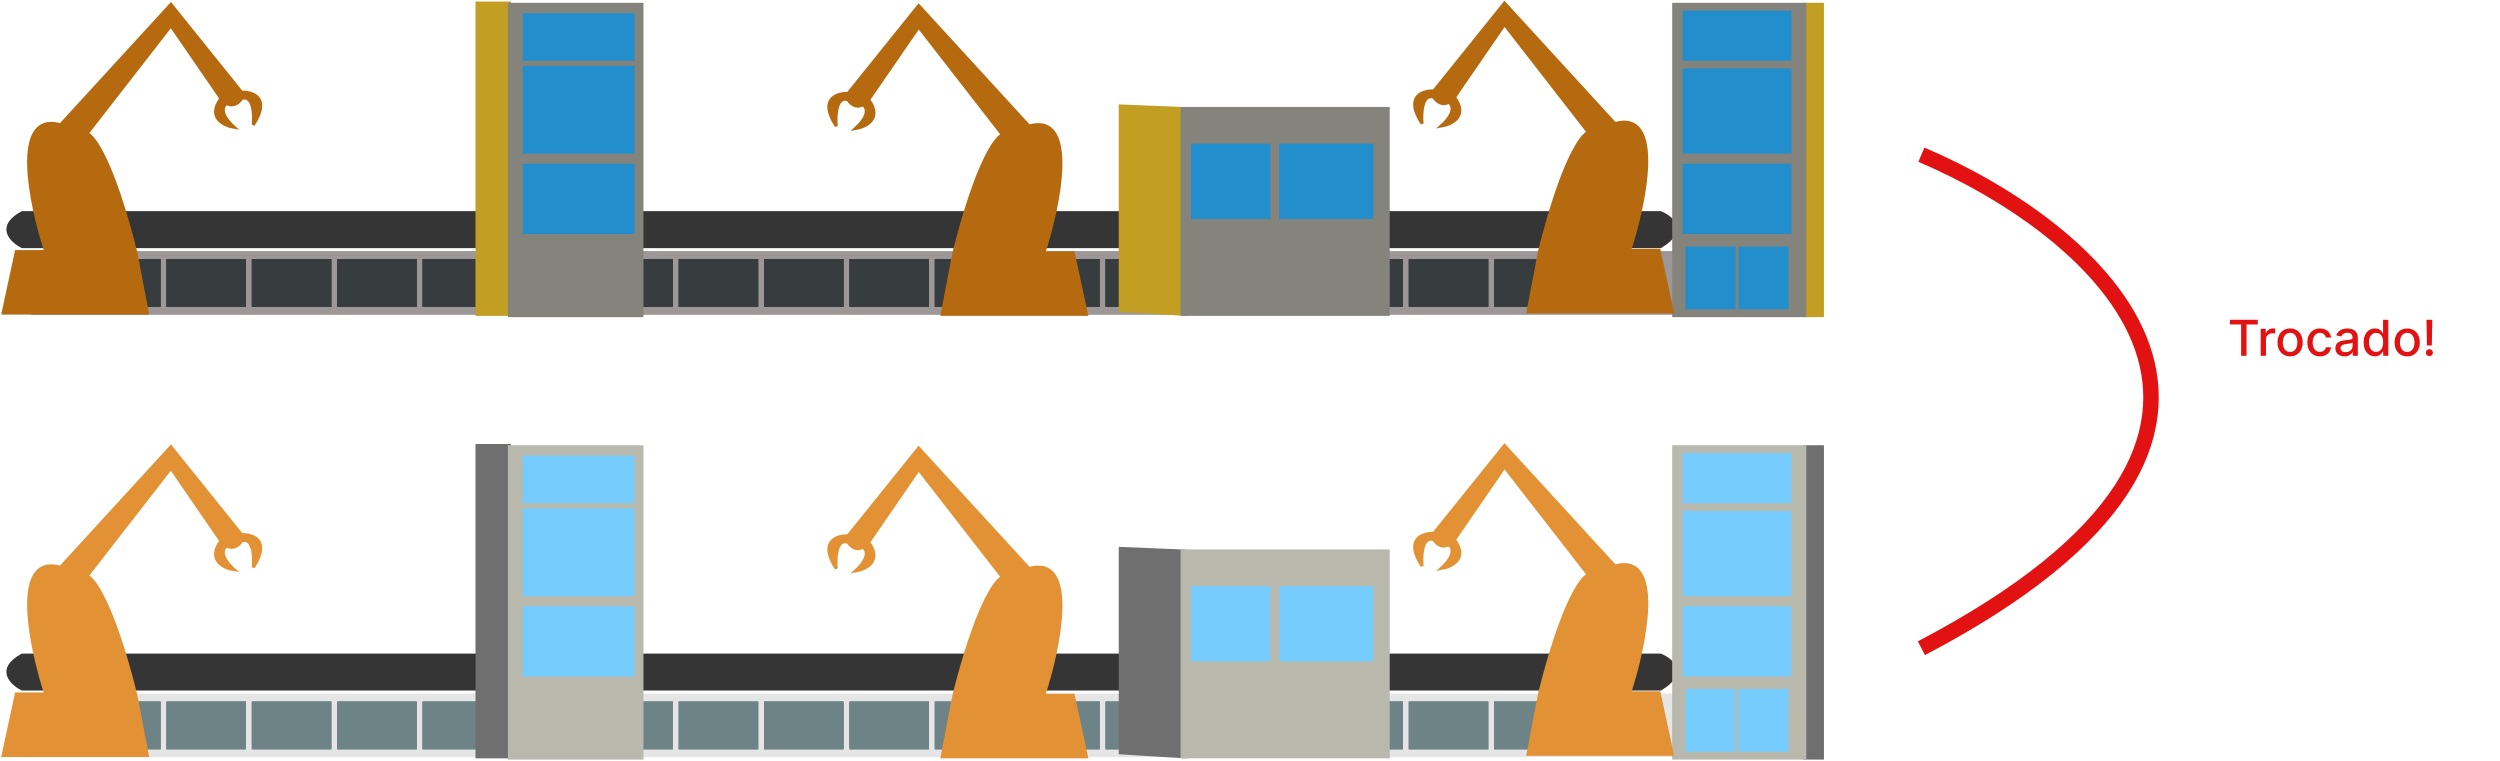 <svg width="808" height="246" viewBox="0 0 808 246" fill="none" xmlns="http://www.w3.org/2000/svg">
<path d="M10.514 101.189V82.124V81.719H545.232L546.659 101.189H10.514Z" fill="#9D9797" stroke="#9D9797"/>
<path d="M10.514 101.189V82.124V81.719H545.232L546.659 101.189H10.514Z" fill="#9D9797" stroke="#9D9797"/>
<rect x="53.805" y="83.747" width="25.689" height="15.414" fill="#373D3E"/>
<rect x="81.397" y="83.747" width="25.689" height="15.414" fill="#373D3E"/>
<rect x="108.99" y="83.747" width="25.689" height="15.414" fill="#373D3E"/>
<rect x="136.582" y="83.747" width="25.689" height="15.414" fill="#373D3E"/>
<rect x="164.174" y="83.747" width="25.689" height="15.414" fill="#373D3E"/>
<rect x="191.766" y="83.747" width="25.689" height="15.414" fill="#373D3E"/>
<rect x="219.359" y="83.747" width="25.689" height="15.414" fill="#373D3E"/>
<rect x="246.951" y="83.747" width="25.689" height="15.414" fill="#373D3E"/>
<rect x="274.543" y="83.747" width="25.689" height="15.414" fill="#373D3E"/>
<rect x="302.135" y="83.747" width="25.689" height="15.414" fill="#373D3E"/>
<rect x="329.727" y="83.747" width="25.689" height="15.414" fill="#373D3E"/>
<rect x="357.32" y="83.747" width="25.689" height="15.414" fill="#373D3E"/>
<rect x="400.135" y="83.747" width="25.689" height="15.414" fill="#373D3E"/>
<rect x="427.727" y="83.747" width="25.689" height="15.414" fill="#373D3E"/>
<rect x="455.32" y="83.747" width="25.689" height="15.414" fill="#373D3E"/>
<rect x="482.912" y="83.747" width="25.689" height="15.414" fill="#373D3E"/>
<rect x="510.504" y="83.747" width="25.689" height="15.414" fill="#373D3E"/>
<rect x="26.213" y="83.747" width="25.689" height="15.414" fill="#373D3E"/>
<rect x="53.805" y="83.747" width="25.689" height="15.414" fill="#373D3E"/>
<rect x="81.397" y="83.747" width="25.689" height="15.414" fill="#373D3E"/>
<rect x="108.99" y="83.747" width="25.689" height="15.414" fill="#373D3E"/>
<rect x="136.582" y="83.747" width="25.689" height="15.414" fill="#373D3E"/>
<rect x="164.174" y="83.747" width="25.689" height="15.414" fill="#373D3E"/>
<rect x="191.766" y="83.747" width="25.689" height="15.414" fill="#373D3E"/>
<rect x="219.359" y="83.747" width="25.689" height="15.414" fill="#373D3E"/>
<rect x="246.951" y="83.747" width="25.689" height="15.414" fill="#373D3E"/>
<rect x="274.543" y="83.747" width="25.689" height="15.414" fill="#373D3E"/>
<rect x="302.135" y="83.747" width="25.689" height="15.414" fill="#373D3E"/>
<rect x="329.727" y="83.747" width="25.689" height="15.414" fill="#373D3E"/>
<rect x="357.32" y="83.747" width="25.689" height="15.414" fill="#373D3E"/>
<rect x="400.135" y="83.747" width="25.689" height="15.414" fill="#373D3E"/>
<rect x="427.727" y="83.747" width="25.689" height="15.414" fill="#373D3E"/>
<rect x="455.32" y="83.747" width="25.689" height="15.414" fill="#373D3E"/>
<rect x="482.912" y="83.747" width="25.689" height="15.414" fill="#373D3E"/>
<rect x="510.504" y="83.747" width="25.689" height="15.414" fill="#373D3E"/>
<rect x="26.213" y="83.747" width="25.689" height="15.414" fill="#373D3E"/>
<rect x="53.805" y="83.747" width="25.689" height="15.414" fill="#373D3E"/>
<rect x="81.397" y="83.747" width="25.689" height="15.414" fill="#373D3E"/>
<rect x="108.99" y="83.747" width="25.689" height="15.414" fill="#373D3E"/>
<rect x="136.582" y="83.747" width="25.689" height="15.414" fill="#373D3E"/>
<rect x="164.174" y="83.747" width="25.689" height="15.414" fill="#373D3E"/>
<rect x="191.766" y="83.747" width="25.689" height="15.414" fill="#373D3E"/>
<rect x="219.359" y="83.747" width="25.689" height="15.414" fill="#373D3E"/>
<rect x="246.951" y="83.747" width="25.689" height="15.414" fill="#373D3E"/>
<rect x="274.543" y="83.747" width="25.689" height="15.414" fill="#373D3E"/>
<rect x="302.135" y="83.747" width="25.689" height="15.414" fill="#373D3E"/>
<rect x="329.727" y="83.747" width="25.689" height="15.414" fill="#373D3E"/>
<rect x="357.32" y="83.747" width="25.689" height="15.414" fill="#373D3E"/>
<rect x="400.135" y="83.747" width="25.689" height="15.414" fill="#373D3E"/>
<rect x="427.727" y="83.747" width="25.689" height="15.414" fill="#373D3E"/>
<rect x="455.32" y="83.747" width="25.689" height="15.414" fill="#373D3E"/>
<rect x="482.912" y="83.747" width="25.689" height="15.414" fill="#373D3E"/>
<rect x="510.504" y="83.747" width="25.689" height="15.414" fill="#373D3E"/>
<rect x="26.213" y="83.747" width="25.689" height="15.414" fill="#373D3E"/>
<path d="M536.669 68.739H7.184C-1.189 73.282 3.695 77.933 7.184 79.691H536.669C545.422 74.499 540.316 70.226 536.669 68.739Z" fill="#353535" stroke="#353535"/>
<path d="M154.184 1V101.594H164.65V1H154.184Z" fill="#C29F22" stroke="#C29F22"/>
<path d="M164.65 1.406H207.466V102H164.65V1.406Z" fill="#84837C" stroke="#84837C"/>
<path d="M362.078 34.261L383.01 35.119V101.594L362.078 100.308V34.261Z" fill="#C29F22" stroke="#C29F22"/>
<path d="M382.059 35.072V101.594H448.661V35.072H382.059Z" fill="#84837C" stroke="#84837C"/>
<path d="M589 1.406H583.291V102H589V1.406Z" fill="#C29F22" stroke="#C29F22"/>
<path d="M540.951 1.406V102H583.291V1.406H540.951Z" fill="#84837C" stroke="#84837C"/>
<rect x="168.932" y="4.245" width="36.155" height="15.414" fill="#228ECC"/>
<rect x="168.932" y="21.281" width="36.155" height="28.394" fill="#228ECC"/>
<rect x="168.932" y="52.92" width="36.155" height="22.715" fill="#228ECC"/>
<rect x="384.912" y="46.43" width="25.689" height="24.337" fill="#228ECC"/>
<rect x="413.457" y="46.43" width="30.447" height="24.337" fill="#228ECC"/>
<rect x="543.807" y="3.434" width="35.204" height="16.225" fill="#228ECC"/>
<rect x="543.807" y="22.092" width="35.204" height="27.582" fill="#228ECC"/>
<rect x="543.807" y="52.92" width="35.204" height="22.715" fill="#228ECC"/>
<rect x="561.883" y="79.691" width="16.175" height="20.281" fill="#228ECC"/>
<rect x="544.758" y="79.691" width="16.175" height="20.281" fill="#228ECC"/>
<path d="M47.621 101.189H1L5.282 81.313H14.796C9.722 65.764 3.569 35.802 19.553 40.345L55.233 1.406L78.068 29.799C81.715 29.664 87.582 31.584 81.874 40.345C82.191 36.965 81.874 30.529 78.068 31.827C77.434 32.909 75.594 34.748 73.311 33.45C72.042 34.126 70.742 36.614 75.689 41.157C72.359 40.616 66.841 37.993 71.408 31.827L55.233 8.301L28.116 43.185C30.337 43.861 36.584 52.433 43.816 81.313L47.621 101.189Z" fill="#B66A10"/>
<path d="M43.816 81.313L47.621 101.189H1L5.282 81.313H14.796M43.816 81.313H14.796M43.816 81.313C36.584 52.433 30.337 43.861 28.116 43.185L55.233 8.301L71.408 31.827C66.841 37.993 72.359 40.616 75.689 41.157C70.742 36.614 72.042 34.126 73.311 33.45C75.594 34.748 77.434 32.909 78.068 31.827C81.874 30.529 82.191 36.965 81.874 40.345C87.582 31.584 81.715 29.664 78.068 29.799L55.233 1.406L19.553 40.345C3.569 35.802 9.722 65.764 14.796 81.313" stroke="#B66A10"/>
<path d="M304.521 101.594H351.143L346.861 81.719H337.346C342.421 66.17 348.574 36.208 332.589 40.751L296.91 1.811L274.075 30.205C270.427 30.07 264.56 31.99 270.269 40.751C269.952 37.371 270.269 30.935 274.075 32.233C274.709 33.315 276.548 35.153 278.832 33.855C280.1 34.532 281.401 37.019 276.453 41.562C279.783 41.022 285.302 38.398 280.735 32.233L296.91 8.707L324.026 43.59C321.806 44.266 315.558 52.839 308.327 81.719L304.521 101.594Z" fill="#B66A10"/>
<path d="M308.327 81.719L304.521 101.594H351.143L346.861 81.719H337.346M308.327 81.719H337.346M308.327 81.719C315.558 52.839 321.806 44.266 324.026 43.59L296.91 8.707L280.735 32.233C285.302 38.398 279.783 41.022 276.453 41.562C281.401 37.019 280.1 34.532 278.832 33.855C276.548 35.153 274.709 33.315 274.075 32.233C270.269 30.935 269.952 37.371 270.269 40.751C264.56 31.99 270.427 30.07 274.075 30.205L296.91 1.811L332.589 40.751C348.574 36.208 342.421 66.17 337.346 81.719" stroke="#B66A10"/>
<path d="M493.861 100.783H540.482L536.201 80.908H526.686C531.761 65.359 537.913 35.397 521.929 39.94L486.249 1L463.414 29.394C459.767 29.258 453.9 31.178 459.609 39.94C459.291 36.56 459.609 30.124 463.414 31.422C464.049 32.503 465.888 34.342 468.172 33.044C469.44 33.72 470.741 36.208 465.793 40.751C469.123 40.21 474.642 37.587 470.075 31.422L486.249 7.896L513.366 42.779C511.146 43.455 504.898 52.027 497.667 80.908L493.861 100.783Z" fill="#B66A10"/>
<path d="M497.667 80.908L493.861 100.783H540.482L536.201 80.908H526.686M497.667 80.908H526.686M497.667 80.908C504.898 52.027 511.146 43.455 513.366 42.779L486.249 7.896L470.075 31.422C474.642 37.587 469.123 40.21 465.793 40.751C470.741 36.208 469.44 33.72 468.172 33.044C465.888 34.342 464.049 32.503 463.414 31.422C459.609 30.124 459.291 36.56 459.609 39.94C453.9 31.178 459.767 29.258 463.414 29.394L486.249 1L521.929 39.94C537.913 35.397 531.761 65.359 526.686 80.908" stroke="#B66A10"/>
<path d="M10.514 244.189V225.124V224.719H545.232L546.659 244.189H10.514Z" fill="#E5E5E5" stroke="#E5E5E5"/>
<path d="M10.514 244.189V225.125V224.719H545.232L546.659 244.189H10.514Z" fill="#E5E5E5" stroke="#E5E5E5"/>
<rect x="53.805" y="226.747" width="25.689" height="15.414" fill="#6E8386"/>
<rect x="81.397" y="226.747" width="25.689" height="15.414" fill="#6E8386"/>
<rect x="108.99" y="226.747" width="25.689" height="15.414" fill="#6E8386"/>
<rect x="136.582" y="226.747" width="25.689" height="15.414" fill="#6E8386"/>
<rect x="164.174" y="226.747" width="25.689" height="15.414" fill="#6E8386"/>
<rect x="191.766" y="226.747" width="25.689" height="15.414" fill="#6E8386"/>
<rect x="219.359" y="226.747" width="25.689" height="15.414" fill="#6E8386"/>
<rect x="246.951" y="226.747" width="25.689" height="15.414" fill="#6E8386"/>
<rect x="274.543" y="226.747" width="25.689" height="15.414" fill="#6E8386"/>
<rect x="302.135" y="226.747" width="25.689" height="15.414" fill="#6E8386"/>
<rect x="329.727" y="226.747" width="25.689" height="15.414" fill="#6E8386"/>
<rect x="357.32" y="226.747" width="25.689" height="15.414" fill="#6E8386"/>
<rect x="400.135" y="226.747" width="25.689" height="15.414" fill="#6E8386"/>
<rect x="427.727" y="226.747" width="25.689" height="15.414" fill="#6E8386"/>
<rect x="455.32" y="226.747" width="25.689" height="15.414" fill="#6E8386"/>
<rect x="482.912" y="226.747" width="25.689" height="15.414" fill="#6E8386"/>
<rect x="510.504" y="226.747" width="25.689" height="15.414" fill="#6E8386"/>
<rect x="26.213" y="226.747" width="25.689" height="15.414" fill="#6E8386"/>
<rect x="53.805" y="226.747" width="25.689" height="15.414" fill="#6E8386"/>
<rect x="81.397" y="226.747" width="25.689" height="15.414" fill="#6E8386"/>
<rect x="108.99" y="226.747" width="25.689" height="15.414" fill="#6E8386"/>
<rect x="136.582" y="226.747" width="25.689" height="15.414" fill="#6E8386"/>
<rect x="164.174" y="226.747" width="25.689" height="15.414" fill="#6E8386"/>
<rect x="191.766" y="226.747" width="25.689" height="15.414" fill="#6E8386"/>
<rect x="219.359" y="226.747" width="25.689" height="15.414" fill="#6E8386"/>
<rect x="246.951" y="226.747" width="25.689" height="15.414" fill="#6E8386"/>
<rect x="274.543" y="226.747" width="25.689" height="15.414" fill="#6E8386"/>
<rect x="302.135" y="226.747" width="25.689" height="15.414" fill="#6E8386"/>
<rect x="329.727" y="226.747" width="25.689" height="15.414" fill="#6E8386"/>
<rect x="357.32" y="226.747" width="25.689" height="15.414" fill="#6E8386"/>
<rect x="400.135" y="226.747" width="25.689" height="15.414" fill="#6E8386"/>
<rect x="427.727" y="226.747" width="25.689" height="15.414" fill="#6E8386"/>
<rect x="455.32" y="226.747" width="25.689" height="15.414" fill="#6E8386"/>
<rect x="482.912" y="226.747" width="25.689" height="15.414" fill="#6E8386"/>
<rect x="510.504" y="226.747" width="25.689" height="15.414" fill="#6E8386"/>
<rect x="26.213" y="226.747" width="25.689" height="15.414" fill="#6E8386"/>
<rect x="53.805" y="226.747" width="25.689" height="15.414" fill="#6E8386"/>
<rect x="81.397" y="226.747" width="25.689" height="15.414" fill="#6E8386"/>
<rect x="108.99" y="226.747" width="25.689" height="15.414" fill="#6E8386"/>
<rect x="136.582" y="226.747" width="25.689" height="15.414" fill="#6E8386"/>
<rect x="164.174" y="226.747" width="25.689" height="15.414" fill="#6E8386"/>
<rect x="191.766" y="226.747" width="25.689" height="15.414" fill="#6E8386"/>
<rect x="219.359" y="226.747" width="25.689" height="15.414" fill="#6E8386"/>
<rect x="246.951" y="226.747" width="25.689" height="15.414" fill="#6E8386"/>
<rect x="274.543" y="226.747" width="25.689" height="15.414" fill="#6E8386"/>
<rect x="302.135" y="226.747" width="25.689" height="15.414" fill="#6E8386"/>
<rect x="329.727" y="226.747" width="25.689" height="15.414" fill="#6E8386"/>
<rect x="357.32" y="226.747" width="25.689" height="15.414" fill="#6E8386"/>
<rect x="400.135" y="226.747" width="25.689" height="15.414" fill="#6E8386"/>
<rect x="427.727" y="226.747" width="25.689" height="15.414" fill="#6E8386"/>
<rect x="455.32" y="226.747" width="25.689" height="15.414" fill="#6E8386"/>
<rect x="482.912" y="226.747" width="25.689" height="15.414" fill="#6E8386"/>
<rect x="510.504" y="226.747" width="25.689" height="15.414" fill="#6E8386"/>
<rect x="26.213" y="226.747" width="25.689" height="15.414" fill="#6E8386"/>
<path d="M536.669 211.739H7.184C-1.189 216.282 3.695 220.933 7.184 222.691H536.669C545.422 217.499 540.316 213.226 536.669 211.739Z" fill="#353535" stroke="#353535"/>
<path d="M154.184 144V244.594H164.65V144H154.184Z" fill="#6F6F6F" stroke="#6F6F6F"/>
<path d="M164.65 144.406H207.466V245H164.65V144.406Z" fill="#B9B8AC" stroke="#B9B8AC"/>
<path d="M362.078 177.261L383.01 178.119V244.594L362.078 243.308V177.261Z" fill="#6F6F6F" stroke="#6F6F6F"/>
<path d="M382.059 178.072V244.594H448.661V178.072H382.059Z" fill="#B9B8AC" stroke="#B9B8AC"/>
<path d="M589 144.406H583.291V245H589V144.406Z" fill="#6F6F6F" stroke="#6F6F6F"/>
<path d="M540.951 144.406V245H583.291V144.406H540.951Z" fill="#B9B8AC" stroke="#B9B8AC"/>
<rect x="168.932" y="147.245" width="36.155" height="15.414" fill="#74CBFC"/>
<rect x="168.932" y="164.281" width="36.155" height="28.394" fill="#74CBFC"/>
<rect x="168.932" y="195.92" width="36.155" height="22.715" fill="#74CBFC"/>
<rect x="384.912" y="189.43" width="25.689" height="24.337" fill="#74CBFC"/>
<rect x="413.457" y="189.43" width="30.447" height="24.337" fill="#74CBFC"/>
<rect x="543.807" y="146.434" width="35.204" height="16.225" fill="#74CBFC"/>
<rect x="543.807" y="165.092" width="35.204" height="27.582" fill="#74CBFC"/>
<rect x="543.807" y="195.92" width="35.204" height="22.715" fill="#74CBFC"/>
<rect x="561.883" y="222.691" width="16.175" height="20.281" fill="#74CBFC"/>
<rect x="544.758" y="222.691" width="16.175" height="20.281" fill="#74CBFC"/>
<path d="M47.621 244.189H1L5.282 224.313H14.796C9.722 208.764 3.569 178.802 19.553 183.345L55.233 144.406L78.068 172.799C81.715 172.664 87.582 174.584 81.874 183.345C82.191 179.965 81.874 173.529 78.068 174.827C77.434 175.909 75.594 177.748 73.311 176.45C72.042 177.126 70.742 179.614 75.689 184.157C72.359 183.616 66.841 180.993 71.408 174.827L55.233 151.301L28.116 186.185C30.337 186.861 36.584 195.433 43.816 224.313L47.621 244.189Z" fill="#E29234"/>
<path d="M43.816 224.313L47.621 244.189H1L5.282 224.313H14.796M43.816 224.313H14.796M43.816 224.313C36.584 195.433 30.337 186.861 28.116 186.185L55.233 151.301L71.408 174.827C66.841 180.993 72.359 183.616 75.689 184.157C70.742 179.614 72.042 177.126 73.311 176.45C75.594 177.748 77.434 175.909 78.068 174.827C81.874 173.529 82.191 179.965 81.874 183.345C87.582 174.584 81.715 172.664 78.068 172.799L55.233 144.406L19.553 183.345C3.569 178.802 9.722 208.764 14.796 224.313" stroke="#E29234"/>
<path d="M304.521 244.594H351.143L346.861 224.719H337.346C342.421 209.17 348.574 179.208 332.589 183.751L296.91 144.811L274.075 173.205C270.427 173.07 264.56 174.99 270.269 183.751C269.952 180.371 270.269 173.935 274.075 175.233C274.709 176.315 276.548 178.153 278.832 176.855C280.1 177.531 281.401 180.019 276.453 184.562C279.783 184.021 285.302 181.398 280.735 175.233L296.91 151.707L324.026 186.59C321.806 187.266 315.558 195.839 308.327 224.719L304.521 244.594Z" fill="#E29234"/>
<path d="M308.327 224.719L304.521 244.594H351.143L346.861 224.719H337.346M308.327 224.719H337.346M308.327 224.719C315.558 195.839 321.806 187.266 324.026 186.59L296.91 151.707L280.735 175.233C285.302 181.398 279.783 184.021 276.453 184.562C281.401 180.019 280.1 177.531 278.832 176.855C276.548 178.153 274.709 176.315 274.075 175.233C270.269 173.935 269.952 180.371 270.269 183.751C264.56 174.99 270.427 173.07 274.075 173.205L296.91 144.811L332.589 183.751C348.574 179.208 342.421 209.17 337.346 224.719" stroke="#E29234"/>
<path d="M493.861 243.783H540.482L536.201 223.908H526.686C531.761 208.359 537.913 178.397 521.929 182.94L486.249 144L463.414 172.394C459.767 172.258 453.9 174.178 459.609 182.94C459.291 179.56 459.609 173.124 463.414 174.422C464.049 175.503 465.888 177.342 468.172 176.044C469.44 176.72 470.741 179.208 465.793 183.751C469.123 183.21 474.642 180.587 470.075 174.422L486.249 150.896L513.366 185.779C511.146 186.455 504.898 195.027 497.667 223.908L493.861 243.783Z" fill="#E29234"/>
<path d="M497.667 223.908L493.861 243.783H540.482L536.201 223.908H526.686M497.667 223.908H526.686M497.667 223.908C504.898 195.027 511.146 186.455 513.366 185.779L486.249 150.896L470.075 174.422C474.642 180.587 469.123 183.21 465.793 183.751C470.741 179.208 469.44 176.72 468.172 176.044C465.888 177.342 464.049 175.503 463.414 174.422C459.609 173.124 459.291 179.56 459.609 182.94C453.9 174.178 459.767 172.258 463.414 172.394L486.249 144L521.929 182.94C537.913 178.397 531.761 208.359 526.686 223.908" stroke="#E29234"/>
<path d="M621 50C677 73.833 755.4 139.1 621 209.5" stroke="#E21212" stroke-width="5"/>
<path d="M720.705 104.875V103.364H729.71V104.875H726.08V115H724.33V104.875H720.705ZM730.658 115V106.273H732.3V107.659H732.391C732.55 107.189 732.83 106.82 733.232 106.551C733.637 106.278 734.095 106.142 734.607 106.142C734.713 106.142 734.838 106.146 734.982 106.153C735.129 106.161 735.245 106.17 735.328 106.182V107.807C735.26 107.788 735.139 107.767 734.964 107.744C734.79 107.718 734.616 107.705 734.442 107.705C734.04 107.705 733.682 107.79 733.368 107.96C733.057 108.127 732.811 108.36 732.629 108.659C732.447 108.955 732.357 109.292 732.357 109.67V115H730.658ZM740.162 115.176C739.344 115.176 738.63 114.989 738.02 114.614C737.41 114.239 736.937 113.714 736.599 113.04C736.262 112.366 736.094 111.578 736.094 110.676C736.094 109.771 736.262 108.979 736.599 108.301C736.937 107.623 737.41 107.097 738.02 106.722C738.63 106.347 739.344 106.159 740.162 106.159C740.98 106.159 741.694 106.347 742.304 106.722C742.914 107.097 743.387 107.623 743.724 108.301C744.062 108.979 744.23 109.771 744.23 110.676C744.23 111.578 744.062 112.366 743.724 113.04C743.387 113.714 742.914 114.239 742.304 114.614C741.694 114.989 740.98 115.176 740.162 115.176ZM740.168 113.75C740.698 113.75 741.137 113.61 741.486 113.33C741.834 113.049 742.092 112.676 742.259 112.21C742.429 111.744 742.514 111.231 742.514 110.67C742.514 110.114 742.429 109.602 742.259 109.136C742.092 108.667 741.834 108.29 741.486 108.006C741.137 107.722 740.698 107.58 740.168 107.58C739.634 107.58 739.19 107.722 738.838 108.006C738.49 108.29 738.23 108.667 738.06 109.136C737.893 109.602 737.81 110.114 737.81 110.67C737.81 111.231 737.893 111.744 738.06 112.21C738.23 112.676 738.49 113.049 738.838 113.33C739.19 113.61 739.634 113.75 740.168 113.75ZM749.803 115.176C748.958 115.176 748.231 114.985 747.621 114.602C747.015 114.216 746.549 113.684 746.223 113.006C745.897 112.328 745.734 111.551 745.734 110.676C745.734 109.79 745.901 109.008 746.234 108.33C746.568 107.648 747.037 107.116 747.643 106.733C748.25 106.35 748.964 106.159 749.786 106.159C750.448 106.159 751.039 106.282 751.558 106.528C752.077 106.771 752.496 107.112 752.814 107.551C753.136 107.991 753.327 108.504 753.388 109.091H751.734C751.643 108.682 751.435 108.33 751.109 108.034C750.787 107.739 750.356 107.591 749.814 107.591C749.34 107.591 748.926 107.716 748.57 107.966C748.217 108.212 747.943 108.564 747.746 109.023C747.549 109.477 747.45 110.015 747.45 110.636C747.45 111.273 747.547 111.822 747.74 112.284C747.933 112.746 748.206 113.104 748.558 113.358C748.914 113.612 749.333 113.739 749.814 113.739C750.136 113.739 750.428 113.68 750.689 113.562C750.954 113.441 751.176 113.269 751.354 113.045C751.536 112.822 751.662 112.553 751.734 112.239H753.388C753.327 112.803 753.143 113.307 752.837 113.75C752.53 114.193 752.119 114.542 751.604 114.795C751.092 115.049 750.492 115.176 749.803 115.176ZM757.744 115.193C757.191 115.193 756.691 115.091 756.244 114.886C755.797 114.678 755.443 114.377 755.182 113.983C754.924 113.589 754.795 113.106 754.795 112.534C754.795 112.042 754.89 111.636 755.08 111.318C755.269 111 755.525 110.748 755.847 110.562C756.169 110.377 756.528 110.237 756.926 110.142C757.324 110.047 757.729 109.975 758.142 109.926C758.665 109.866 759.089 109.816 759.415 109.778C759.741 109.737 759.977 109.67 760.125 109.58C760.273 109.489 760.347 109.341 760.347 109.136V109.097C760.347 108.6 760.206 108.216 759.926 107.943C759.65 107.67 759.237 107.534 758.688 107.534C758.116 107.534 757.665 107.661 757.335 107.915C757.009 108.165 756.784 108.443 756.659 108.75L755.062 108.386C755.252 107.856 755.528 107.428 755.892 107.102C756.259 106.773 756.682 106.534 757.159 106.386C757.636 106.235 758.138 106.159 758.665 106.159C759.013 106.159 759.383 106.201 759.773 106.284C760.167 106.364 760.534 106.511 760.875 106.727C761.22 106.943 761.502 107.252 761.722 107.653C761.941 108.051 762.051 108.568 762.051 109.205V115H760.392V113.807H760.324C760.214 114.027 760.049 114.242 759.83 114.455C759.61 114.667 759.328 114.843 758.983 114.983C758.638 115.123 758.225 115.193 757.744 115.193ZM758.114 113.83C758.583 113.83 758.985 113.737 759.318 113.551C759.655 113.366 759.911 113.123 760.085 112.824C760.263 112.521 760.352 112.197 760.352 111.852V110.727C760.292 110.788 760.174 110.845 760 110.898C759.83 110.947 759.634 110.991 759.415 111.028C759.195 111.062 758.981 111.095 758.773 111.125C758.564 111.152 758.39 111.174 758.25 111.193C757.92 111.235 757.619 111.305 757.347 111.403C757.078 111.502 756.862 111.644 756.699 111.83C756.54 112.011 756.46 112.254 756.46 112.557C756.46 112.977 756.616 113.295 756.926 113.511C757.237 113.723 757.633 113.83 758.114 113.83ZM767.581 115.17C766.876 115.17 766.248 114.991 765.695 114.631C765.145 114.267 764.714 113.75 764.399 113.08C764.089 112.405 763.933 111.597 763.933 110.653C763.933 109.71 764.09 108.903 764.405 108.233C764.723 107.562 765.159 107.049 765.712 106.693C766.265 106.337 766.892 106.159 767.592 106.159C768.134 106.159 768.57 106.25 768.899 106.432C769.232 106.61 769.49 106.818 769.672 107.057C769.857 107.295 770.001 107.506 770.104 107.688H770.206V103.364H771.905V115H770.246V113.642H770.104C770.001 113.828 769.854 114.04 769.661 114.278C769.471 114.517 769.21 114.725 768.876 114.903C768.543 115.081 768.111 115.17 767.581 115.17ZM767.956 113.722C768.445 113.722 768.857 113.593 769.195 113.335C769.536 113.074 769.793 112.712 769.967 112.25C770.145 111.788 770.234 111.25 770.234 110.636C770.234 110.03 770.147 109.5 769.973 109.045C769.799 108.591 769.543 108.237 769.206 107.983C768.869 107.729 768.452 107.602 767.956 107.602C767.445 107.602 767.018 107.735 766.678 108C766.337 108.265 766.079 108.627 765.905 109.085C765.734 109.544 765.649 110.061 765.649 110.636C765.649 111.22 765.736 111.744 765.911 112.21C766.085 112.676 766.342 113.045 766.683 113.318C767.028 113.587 767.452 113.722 767.956 113.722ZM778.006 115.176C777.188 115.176 776.473 114.989 775.864 114.614C775.254 114.239 774.78 113.714 774.443 113.04C774.106 112.366 773.938 111.578 773.938 110.676C773.938 109.771 774.106 108.979 774.443 108.301C774.78 107.623 775.254 107.097 775.864 106.722C776.473 106.347 777.188 106.159 778.006 106.159C778.824 106.159 779.538 106.347 780.148 106.722C780.758 107.097 781.231 107.623 781.568 108.301C781.905 108.979 782.074 109.771 782.074 110.676C782.074 111.578 781.905 112.366 781.568 113.04C781.231 113.714 780.758 114.239 780.148 114.614C779.538 114.989 778.824 115.176 778.006 115.176ZM778.011 113.75C778.542 113.75 778.981 113.61 779.33 113.33C779.678 113.049 779.936 112.676 780.102 112.21C780.273 111.744 780.358 111.231 780.358 110.67C780.358 110.114 780.273 109.602 780.102 109.136C779.936 108.667 779.678 108.29 779.33 108.006C778.981 107.722 778.542 107.58 778.011 107.58C777.477 107.58 777.034 107.722 776.682 108.006C776.333 108.29 776.074 108.667 775.903 109.136C775.737 109.602 775.653 110.114 775.653 110.67C775.653 111.231 775.737 111.744 775.903 112.21C776.074 112.676 776.333 113.049 776.682 113.33C777.034 113.61 777.477 113.75 778.011 113.75ZM786.112 103.364L785.964 111.653H784.391L784.243 103.364H786.112ZM785.18 115.108C784.866 115.108 784.597 114.998 784.374 114.778C784.15 114.555 784.04 114.286 784.044 113.972C784.04 113.661 784.15 113.396 784.374 113.176C784.597 112.953 784.866 112.841 785.18 112.841C785.487 112.841 785.752 112.953 785.976 113.176C786.199 113.396 786.313 113.661 786.317 113.972C786.313 114.18 786.258 114.371 786.152 114.545C786.05 114.716 785.913 114.852 785.743 114.955C785.572 115.057 785.385 115.108 785.18 115.108Z" fill="#E21212"/>
</svg>
